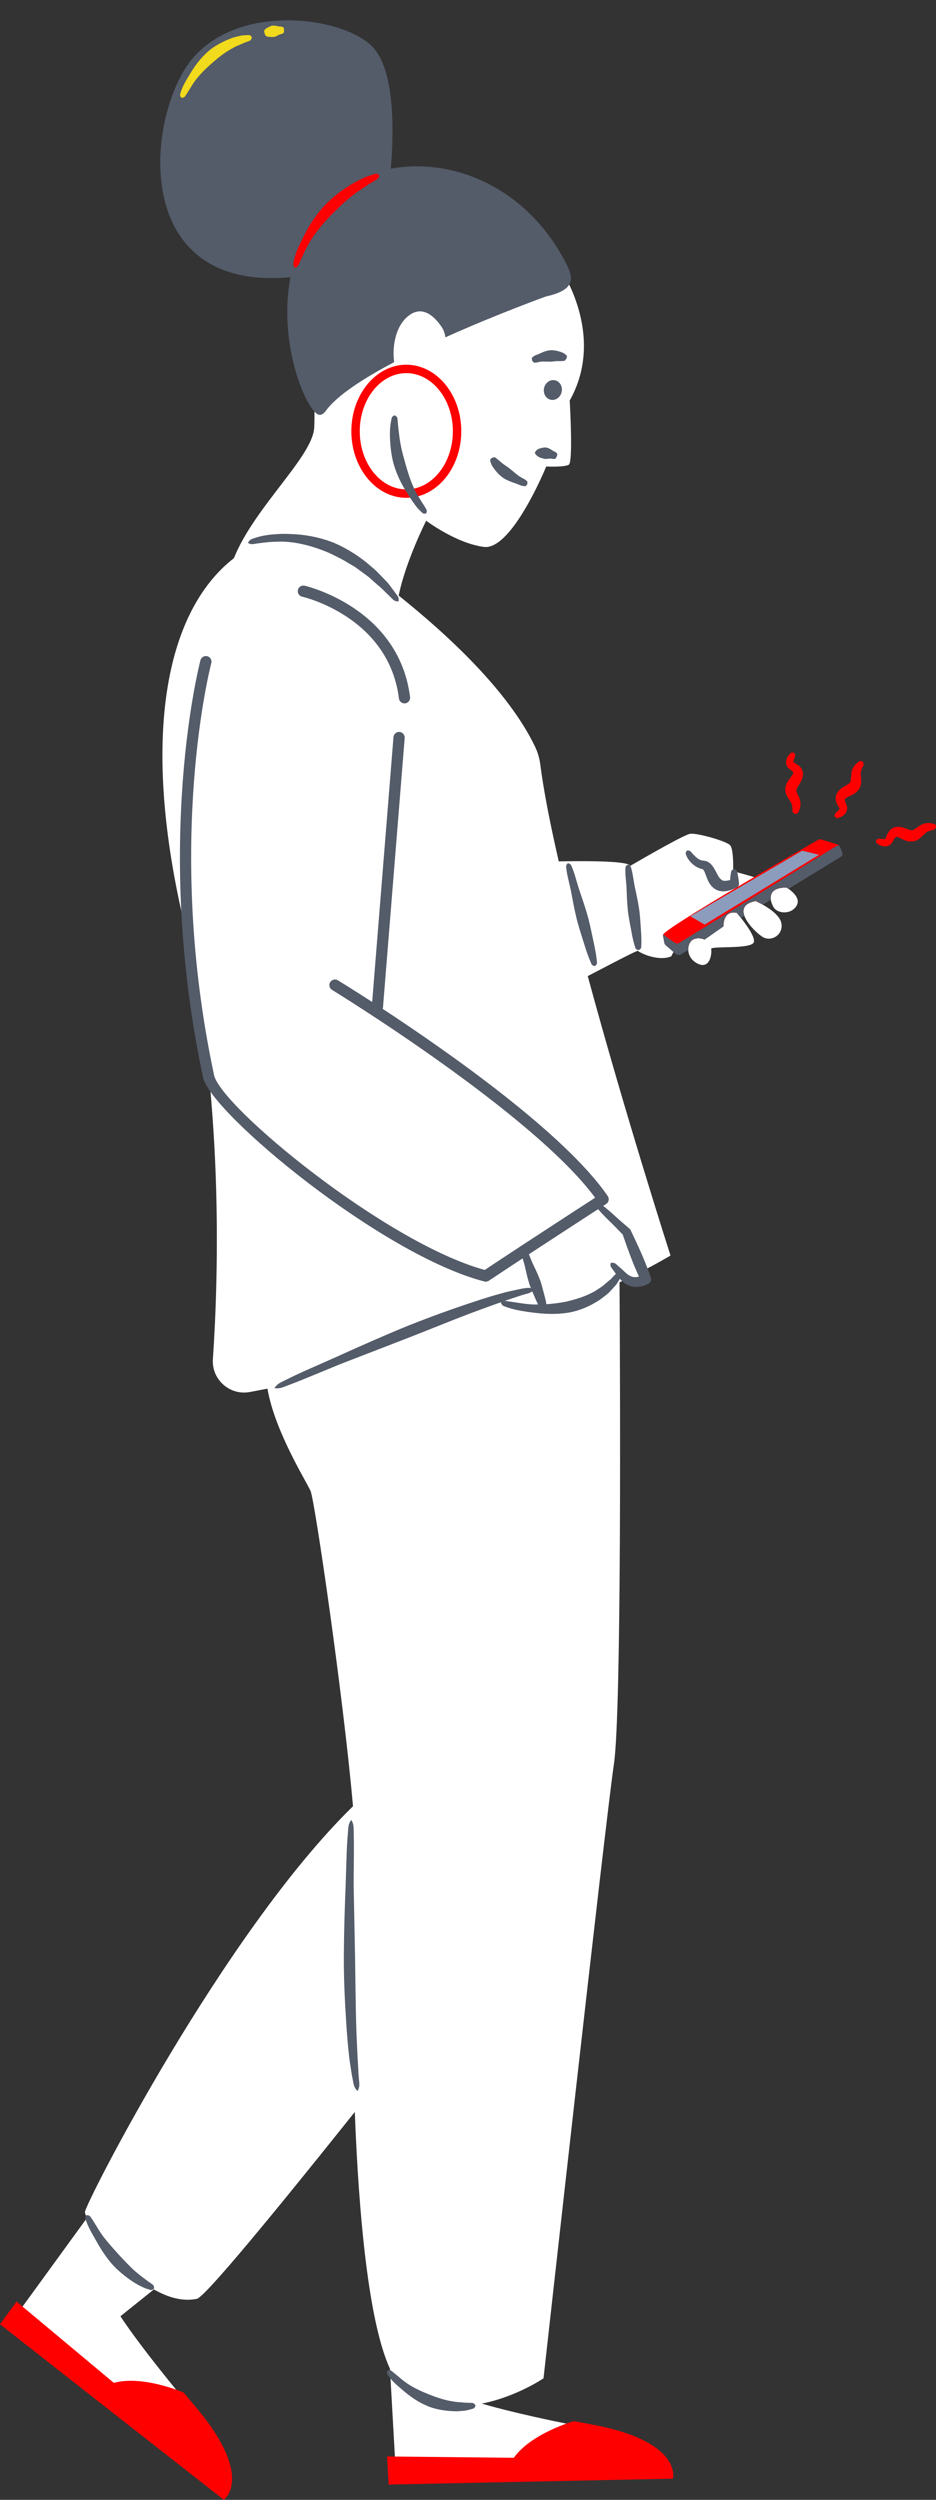 <?xml version="1.0" encoding="UTF-8"?><svg xmlns="http://www.w3.org/2000/svg" xmlns:xlink="http://www.w3.org/1999/xlink" contentScriptType="text/ecmascript" fill="#000000" width="188.9" zoomAndPan="magnify" contentStyleType="text/css" viewBox="0.0 -4.1 188.9 504.1" height="504.1" preserveAspectRatio="xMidYMid meet" version="1"><rect x="0.0" y="-4.1" width="188.9" height="504.1" fill="#333333" stroke="none"/><defs><clipPath id="a"><path d="M 0 29 L 188.91 29 L 188.91 500 L 0 500 Z M 0 29"/></clipPath></defs><g><g id="change1_1"><path fill="#ffffff" d="M 152.508 177.609 C 147.043 178.578 152.145 183.742 153.906 184.836 C 155.664 185.93 158.219 184.352 157.672 181.98 C 157.125 179.613 152.508 177.609 152.508 177.609 Z M 155.148 174.145 C 155.242 173.418 147.953 171.598 147.953 171.598 C 147.953 171.598 148.137 167.133 147.316 166.312 C 146.496 165.492 140.758 163.855 139.301 164.035 C 138.16 164.18 130.48 168.594 127.156 170.523 C 127.125 170.465 127.094 170.414 127.062 170.383 C 126.215 169.441 116.91 169.52 112.766 169.605 C 111.047 162.129 109.715 155.367 109.035 150.043 C 108.871 148.777 108.508 147.555 107.953 146.406 C 102.633 135.391 90.797 124.27 80.461 116 C 81.879 109.047 86.008 100.902 86.008 100.902 C 86.008 100.902 92.02 105.461 97.668 106.188 C 103.316 106.918 110.238 89.973 110.238 89.973 C 110.238 89.973 113.883 90.152 114.793 89.609 C 115.703 89.062 114.977 76.672 114.977 76.672 C 122.445 63.371 112.973 49.891 112.973 49.891 C 106.23 37.863 76.168 45.699 69.062 54.629 C 61.957 63.555 63.777 75.578 63.414 82.137 C 63.09 88.02 51.344 98.148 47.207 108.453 C 33.043 119.48 28.527 145.48 37.176 182.164 C 45.32 216.672 44.059 253.902 42.965 269.973 C 42.684 274.098 46.375 277.367 50.438 276.605 C 51.621 276.383 52.801 276.152 53.977 275.926 C 55.461 284.59 61.875 294.691 62.684 296.582 C 63.539 298.578 69.293 337.98 71.242 360.137 C 45.082 385.656 17.137 440.402 17.137 441.977 C 17.137 442.18 17.289 442.59 17.57 443.141 L 3.887 461.945 L 38.938 494.277 C 40.199 495.441 42.008 495.93 43.625 495.352 C 45.887 494.551 47.328 491.832 40.051 483.219 C 28.07 469.023 24.309 462.98 24.309 462.98 L 31.059 457.57 C 33.859 459.184 36.836 460.055 39.727 459.469 C 41.375 459.133 55.594 441.836 71.605 421.785 C 72.398 442.625 74.387 464.199 78.703 473.574 L 79.762 492.402 L 127.359 495.25 C 129.074 495.355 130.781 494.586 131.672 493.117 C 132.91 491.066 132.312 488.051 121.227 485.984 C 106.938 483.32 99.707 481.332 97.234 480.594 C 104.199 479.238 109.691 475.5 109.691 475.5 C 109.691 475.5 122.082 363.996 123.902 351.605 C 125.461 341.031 125.156 273.934 125.031 254.492 C 125.32 254.355 125.602 254.219 125.887 254.082 C 127.348 255.848 129.074 255.223 129.977 254.922 C 130.383 254.785 130.102 253.711 129.531 252.27 C 131.539 251.234 133.473 250.176 135.32 249.09 C 135.32 249.09 126.211 220.766 118.617 192.73 C 121.711 191.137 127.074 188.281 128.676 187.629 C 130.5 188.828 133.684 189.602 135.504 188.723 C 137.145 184.168 155.059 174.875 155.148 174.145 Z M 158.703 174.875 C 154.633 174.875 155.363 177.609 156.152 178.887 C 156.941 180.16 159.676 180.402 160.77 178.52 C 161.859 176.637 158.703 174.875 158.703 174.875 Z M 148.684 179.977 C 148.684 179.977 152.508 184.352 152.145 185.867 C 151.777 187.387 143.34 186.598 143.52 187.266 C 143.703 187.934 143.398 191.457 140.848 190.242 C 138.297 189.027 138.602 186.172 139.754 185.441 C 140.906 184.715 142.184 185.383 142.184 185.383 L 146.012 182.711 C 146.012 182.711 145.828 179.43 148.684 179.977"/></g><g id="change2_1" clip-path="url(#a)"><path fill="#ff0000" d="M 73.547 34.848 C 73.891 34.625 74.234 34.398 74.578 34.156 C 74.82 33.984 75.078 33.832 75.336 33.684 C 75.52 33.57 75.707 33.465 75.887 33.348 L 76.531 32.941 C 77.105 32.609 77.434 32.074 77.527 31.305 L 77.594 30.723 L 77.125 30.379 C 76.711 30.074 76.301 29.926 75.875 29.926 C 75.648 29.926 75.43 29.969 75.234 30.043 L 74.406 30.316 L 74.008 30.461 C 73.582 30.605 73.141 30.758 72.754 30.977 C 71.727 31.48 70.668 31.996 69.723 32.656 C 67.648 33.938 65.824 35.461 64.316 37.176 C 62.922 38.719 61.656 40.633 60.445 43.008 C 59.863 44.121 59.391 45.145 58.973 46.18 L 58.891 46.41 C 58.723 46.883 58.547 47.363 58.434 47.863 C 58.355 48.156 58.297 48.457 58.242 48.738 C 58.102 49.41 58.289 50.027 58.797 50.57 L 59.246 51.055 L 59.867 50.828 C 60.516 50.598 60.934 50.227 61.188 49.652 C 61.285 49.426 61.391 49.199 61.512 48.949 L 62.164 47.516 C 62.586 46.633 63.051 45.691 63.598 44.824 C 64.641 43.219 65.93 41.617 67.434 40.078 L 67.859 39.648 C 69.148 38.359 70.48 37.027 72.02 35.922 C 72.488 35.535 73.004 35.199 73.547 34.848 Z M 173.438 149.418 C 173.293 149.512 173.148 149.605 173.016 149.719 C 172.75 149.938 172.504 150.199 172.305 150.512 C 172.102 150.82 171.949 151.184 171.867 151.562 C 171.82 151.754 171.809 151.953 171.785 152.145 L 171.758 152.594 C 171.738 153.191 171.648 153.645 171.527 153.715 C 171.438 153.824 171.102 154.102 170.656 154.336 C 170.125 154.645 169.445 154.984 168.938 155.84 C 168.676 156.27 168.594 156.875 168.691 157.316 C 168.781 157.77 168.961 158.098 169.129 158.391 C 169.211 158.535 169.297 158.672 169.379 158.809 C 169.402 158.859 169.434 158.883 169.438 158.898 C 169.453 158.914 169.449 158.984 169.348 159.137 C 169.246 159.277 169.086 159.449 168.898 159.617 C 168.809 159.707 168.711 159.797 168.605 159.879 C 168.5 159.965 168.438 160.113 168.449 160.547 C 168.73 160.875 168.934 160.906 169.09 160.863 C 169.246 160.816 169.402 160.77 169.559 160.707 C 169.867 160.57 170.18 160.395 170.461 160.102 C 170.734 159.824 171.016 159.328 170.969 158.762 C 170.953 158.48 170.859 158.238 170.766 158.027 C 170.707 157.906 170.652 157.789 170.605 157.676 C 170.527 157.445 170.484 157.227 170.504 157.102 C 170.52 156.969 170.559 156.973 170.625 156.914 C 170.766 156.789 171.164 156.562 171.66 156.359 C 172.234 156.074 172.961 155.742 173.473 154.844 C 173.719 154.406 173.789 153.914 173.801 153.547 C 173.809 153.168 173.777 152.859 173.754 152.566 L 173.719 152.145 C 173.719 152.047 173.699 151.957 173.715 151.859 C 173.723 151.672 173.754 151.473 173.812 151.266 C 173.875 151.059 173.953 150.836 174.066 150.617 C 174.117 150.504 174.18 150.395 174.246 150.281 C 174.328 150.184 174.328 150.031 174.176 149.574 C 173.785 149.285 173.566 149.32 173.438 149.418 Z M 188.562 162.062 C 188.398 162.012 188.23 161.961 188.062 161.93 C 187.723 161.863 187.359 161.844 186.992 161.891 C 186.625 161.934 186.254 162.047 185.91 162.227 C 185.738 162.309 185.578 162.426 185.422 162.527 L 185.059 162.785 C 184.586 163.145 184.152 163.387 184.023 163.34 C 183.898 163.344 183.504 163.262 183.047 163.062 C 182.473 162.84 181.766 162.508 180.758 162.676 C 180.25 162.766 179.762 163.102 179.492 163.441 C 179.215 163.785 179.066 164.117 178.941 164.43 L 178.715 165.016 C 178.691 165.055 178.652 165.086 178.484 165.109 C 178.32 165.121 178.094 165.109 177.852 165.074 C 177.727 165.059 177.598 165.039 177.469 165.012 C 177.34 164.98 177.184 165.023 176.852 165.301 C 176.766 165.727 176.867 165.902 176.996 166 C 177.133 166.094 177.266 166.191 177.418 166.27 C 177.719 166.426 178.055 166.559 178.477 166.582 C 178.879 166.613 179.441 166.477 179.816 166.086 C 180.016 165.906 180.137 165.672 180.23 165.496 C 180.289 165.379 180.352 165.262 180.414 165.156 C 180.551 164.949 180.695 164.777 180.812 164.699 C 180.938 164.621 180.977 164.641 181.047 164.656 C 181.203 164.688 181.617 164.844 182.078 165.105 C 182.656 165.383 183.398 165.754 184.434 165.551 C 184.93 165.449 185.336 165.188 185.617 164.965 C 185.906 164.734 186.125 164.52 186.336 164.32 L 186.641 164.027 C 186.719 163.961 186.777 163.891 186.859 163.836 C 187.016 163.719 187.188 163.617 187.387 163.527 C 187.582 163.445 187.801 163.363 188.035 163.312 C 188.152 163.277 188.277 163.258 188.402 163.238 C 188.527 163.238 188.648 163.145 188.906 162.734 C 188.887 162.25 188.719 162.105 188.562 162.062 Z M 159.402 152.871 C 159.027 153.391 158.551 153.992 158.488 155.02 C 158.461 155.52 158.625 156.008 158.793 156.344 C 158.965 156.688 159.141 156.945 159.297 157.188 L 159.527 157.543 C 159.578 157.629 159.633 157.695 159.668 157.781 C 159.746 157.949 159.812 158.133 159.855 158.344 C 159.895 158.551 159.93 158.781 159.93 159.027 C 159.938 159.152 159.934 159.277 159.926 159.402 C 159.898 159.527 159.965 159.668 160.312 160 C 160.797 160.074 160.973 159.945 161.043 159.801 C 161.129 159.652 161.207 159.504 161.277 159.344 C 161.41 159.027 161.512 158.68 161.543 158.312 C 161.578 157.941 161.547 157.551 161.434 157.172 C 161.387 156.98 161.301 156.797 161.23 156.621 L 161.039 156.215 C 160.918 155.953 160.805 155.711 160.75 155.523 C 160.691 155.328 160.715 155.242 160.73 155.164 C 160.766 155.023 160.949 154.609 161.23 154.199 C 161.559 153.672 161.988 153.07 162.055 152.078 C 162.09 151.582 161.879 150.988 161.566 150.645 C 161.27 150.289 160.949 150.09 160.66 149.922 L 160.242 149.684 C 160.211 149.66 160.176 149.648 160.168 149.648 C 160.152 149.66 160.117 149.598 160.145 149.406 C 160.176 149.234 160.242 149.004 160.328 148.77 C 160.367 148.648 160.414 148.523 160.469 148.402 C 160.52 148.277 160.508 148.117 160.297 147.742 C 159.891 147.582 159.699 147.648 159.582 147.758 C 159.469 147.867 159.348 147.98 159.238 148.109 C 159.031 148.367 158.836 148.66 158.719 149.047 C 158.602 149.41 158.562 149.977 158.871 150.48 C 159.023 150.727 159.215 150.895 159.418 151.039 C 159.527 151.117 159.633 151.191 159.727 151.27 C 159.906 151.43 160.047 151.598 160.09 151.711 C 160.133 151.828 160.094 151.824 160.059 151.902 C 159.992 152.07 159.738 152.473 159.402 152.871 Z M 169.156 166.242 L 165.957 165.242 C 165.672 165.113 165.348 165.129 165.078 165.281 C 161.312 167.441 133.973 183.168 133.805 184.41 C 133.668 185.395 135.352 186.848 136.242 187.535 C 136.559 187.781 136.988 187.809 137.332 187.605 L 138.984 186.621 C 139.121 186.102 139.395 185.668 139.754 185.441 C 140.359 185.062 140.992 185.062 141.461 185.152 L 146.012 182.449 C 146.035 181.691 146.316 179.523 148.684 179.977 C 148.684 179.977 148.883 180.207 149.18 180.57 L 150.086 180.031 C 149.895 178.926 150.461 177.973 152.508 177.609 C 152.508 177.609 152.883 177.773 153.418 178.055 L 155.547 176.789 C 155.613 175.777 156.363 174.875 158.703 174.875 C 158.703 174.875 158.715 174.883 158.738 174.895 L 169.078 168.754 C 169.5 168.504 169.668 167.98 169.469 167.531 L 169.668 167.199 C 169.574 166.984 169.371 166.344 169.156 166.242 Z M 81.996 94.59 C 87.18 94.59 91.395 89.328 91.395 82.867 C 91.395 76.402 87.18 71.145 81.996 71.145 C 76.82 71.145 72.605 76.402 72.605 82.867 C 72.605 89.328 76.82 94.59 81.996 94.59 Z M 81.996 96.289 C 75.883 96.289 70.906 90.27 70.906 82.867 C 70.906 75.469 75.883 69.445 81.996 69.445 C 88.117 69.445 93.094 75.469 93.094 82.867 C 93.094 90.27 88.117 96.289 81.996 96.289 Z M 37.062 478.371 L 37.059 478.371 C 37.059 478.371 28.816 474.797 22.977 476.418 L 3.336 460.02 L 0 464.605 L 45.168 500 C 45.168 500 51.488 495.48 39.504 481.289 C 38.648 480.273 37.836 479.305 37.062 478.371 Z M 135.809 495.738 L 78.434 496.922 L 78.117 491.258 L 103.699 491.523 C 107.195 486.574 115.844 484.125 115.844 484.125 C 117.031 484.355 118.273 484.594 119.578 484.84 C 137.84 488.242 135.809 495.738 135.809 495.738"/></g><g id="change3_1"><path fill="#545b69" d="M 59.527 49.891 C 59.992 49.723 60.16 49.508 60.27 49.262 C 60.375 49.016 60.484 48.773 60.602 48.535 L 61.262 47.086 C 61.719 46.129 62.191 45.18 62.762 44.281 C 63.91 42.5 65.266 40.867 66.727 39.371 C 68.207 37.895 69.668 36.383 71.383 35.148 C 72.199 34.477 73.121 33.965 73.992 33.348 C 74.426 33.035 74.902 32.789 75.352 32.504 L 76.035 32.07 C 76.27 31.938 76.469 31.73 76.531 31.184 C 76.105 30.867 75.809 30.895 75.551 30.988 L 74.754 31.258 C 74.23 31.449 73.68 31.602 73.191 31.875 C 72.188 32.367 71.172 32.867 70.246 33.512 C 68.332 34.691 66.555 36.145 65.059 37.844 C 63.539 39.527 62.348 41.477 61.332 43.473 C 60.816 44.465 60.332 45.477 59.914 46.516 C 59.727 47.043 59.527 47.566 59.402 48.117 C 59.328 48.387 59.277 48.664 59.223 48.941 C 59.164 49.215 59.191 49.527 59.527 49.891 Z M 37.102 10.164 C 45.648 -4.129 69.273 -1.051 75.301 5.473 C 80.031 10.594 79.367 24.281 78.863 29.926 C 91.031 27.645 105.895 33.289 114.023 48.574 C 115.652 51.645 116.613 54.262 110.176 55.688 C 110.176 55.688 100.383 59.207 89.883 63.926 C 89.801 63.211 89.578 62.52 89.176 61.91 C 87.859 59.914 85.129 56.926 81.938 60.031 C 79.809 62.102 79.129 65.781 79.551 68.926 C 73.332 72.207 68.004 75.656 65.781 78.719 C 65.262 79.43 64.699 79.746 64.105 79.434 C 61.699 78.164 56.102 65.352 58.605 51.805 C 27.949 54.633 29.23 23.316 37.102 10.164 Z M 169.98 167.812 C 169.832 167.406 169.629 166.883 169.473 166.609 C 169.352 166.398 169.082 166.336 168.875 166.461 L 137.055 186.047 C 136.812 186.195 136.504 186.195 136.262 186.035 C 135.66 185.645 134.531 184.887 134.031 184.461 C 133.703 184.18 133.824 184.711 133.824 184.711 C 133.824 184.711 133.941 185.363 134.043 185.957 C 134.082 186.191 134.203 186.406 134.387 186.562 L 136.371 188.266 C 136.668 188.52 137.094 188.562 137.43 188.359 C 137.777 188.156 138.281 187.855 138.902 187.48 C 138.863 186.594 139.215 185.785 139.754 185.441 C 140.906 184.715 142.184 185.383 142.184 185.383 L 146.012 182.711 C 146.012 182.711 145.828 179.43 148.684 179.977 C 148.684 179.977 149.047 180.395 149.535 181.012 C 149.77 180.871 150 180.73 150.234 180.586 C 149.75 179.254 150.125 178.031 152.508 177.609 C 152.508 177.609 153.121 177.879 153.93 178.328 C 154.477 177.992 155.023 177.66 155.566 177.324 C 155.398 176.121 155.953 174.875 158.703 174.875 C 158.703 174.875 158.879 174.977 159.129 175.145 C 164.078 172.117 168.281 169.539 169.684 168.684 C 169.98 168.5 170.102 168.141 169.98 167.812 Z M 113.352 74.938 C 113.59 73.852 112.988 72.801 112.008 72.586 C 111.027 72.367 110.039 73.074 109.801 74.156 C 109.562 75.242 110.164 76.297 111.145 76.512 C 112.129 76.727 113.113 76.02 113.352 74.938 Z M 112.121 87.07 C 111.945 86.98 111.77 86.906 111.598 86.805 C 111.258 86.582 110.902 86.328 110.488 86.215 C 110.078 86.07 109.602 86.152 109.117 86.277 C 108.879 86.344 108.609 86.434 108.383 86.605 C 108.266 86.703 108.16 86.812 108.074 86.934 L 107.965 87.145 C 107.926 87.199 107.938 87.336 108.238 87.684 C 108.609 87.973 108.695 88.055 108.723 88.055 C 108.762 88.062 108.797 88.078 108.824 88.094 L 109 88.176 C 109.109 88.23 109.195 88.227 109.32 88.266 C 109.559 88.328 109.809 88.465 110.109 88.441 C 110.406 88.453 110.754 88.379 111.105 88.371 C 111.277 88.383 111.441 88.418 111.609 88.453 C 111.695 88.469 111.785 88.465 111.883 88.449 L 112.035 88.418 C 112.086 88.406 112.164 88.32 112.367 87.965 C 112.492 87.574 112.488 87.453 112.453 87.406 L 112.355 87.27 C 112.281 87.188 112.207 87.121 112.121 87.07 Z M 105.664 92.434 C 105.344 92.266 105.02 92.094 104.723 91.891 C 104.125 91.461 103.594 90.965 103.039 90.535 C 102.512 90.078 101.906 89.742 101.363 89.32 L 100.586 88.656 C 100.457 88.543 100.297 88.445 100.168 88.328 L 99.953 88.16 C 99.891 88.098 99.75 88.082 99.293 88.219 C 98.934 88.52 98.891 88.664 98.93 88.762 L 99.008 89.078 C 99.059 89.293 99.148 89.484 99.242 89.676 C 99.418 90.07 99.695 90.383 99.941 90.727 C 100.477 91.363 101.047 91.988 101.758 92.398 C 102.449 92.82 103.223 93.094 103.973 93.352 C 104.344 93.492 104.703 93.645 105.074 93.781 C 105.262 93.848 105.457 93.887 105.656 93.918 L 105.965 93.941 C 106.062 93.949 106.199 93.883 106.422 93.527 C 106.469 93.109 106.426 92.98 106.352 92.918 L 106.129 92.734 C 105.98 92.621 105.824 92.52 105.664 92.434 Z M 113.863 68.672 C 113.93 68.684 114.02 68.598 114.309 68.23 C 114.469 67.789 114.422 67.641 114.355 67.59 L 114.148 67.398 C 114.012 67.285 113.863 67.176 113.711 67.098 C 113.398 66.922 113.066 66.832 112.738 66.738 C 112.074 66.57 111.387 66.445 110.727 66.574 C 110.059 66.672 109.445 66.961 108.859 67.227 L 107.98 67.582 C 107.836 67.648 107.703 67.742 107.574 67.84 L 107.391 68.008 C 107.328 68.062 107.297 68.191 107.387 68.594 C 107.609 68.945 107.719 69.02 107.797 69.023 L 108.027 69.031 C 108.176 69.023 108.32 69.008 108.457 68.977 C 108.734 68.918 109.004 68.84 109.281 68.812 C 109.852 68.785 110.402 68.828 110.926 68.828 C 111.449 68.855 111.953 68.73 112.473 68.719 L 113.246 68.719 L 113.652 68.691 Z M 30.781 456.582 L 30.273 456.219 C 29.922 456 29.602 455.73 29.273 455.484 C 28.605 455.008 27.969 454.488 27.34 453.965 C 26.109 452.871 25.004 451.664 23.879 450.457 C 22.773 449.234 21.652 447.992 20.652 446.645 C 20.164 445.961 19.723 445.246 19.289 444.523 C 19.07 444.168 18.855 443.809 18.617 443.457 L 18.262 442.934 C 18.145 442.754 17.965 442.613 17.5 442.582 C 17.211 442.941 17.207 443.191 17.273 443.398 C 17.344 443.609 17.406 443.824 17.48 444.027 C 17.633 444.441 17.816 444.84 18.008 445.23 C 18.398 446.012 18.84 446.766 19.27 447.527 C 20.117 449.059 21.047 450.566 22.172 451.941 C 23.277 453.336 24.676 454.48 26.109 455.535 C 26.848 456.035 27.582 456.547 28.402 456.918 C 28.793 457.133 29.203 457.312 29.637 457.445 L 30.277 457.652 C 30.48 457.73 30.727 457.734 31.105 457.402 C 31.098 456.879 30.961 456.691 30.781 456.582 Z M 95.262 480.457 L 94.656 480.43 C 94.254 480.43 93.852 480.418 93.457 480.371 C 93.059 480.344 92.668 480.297 92.277 480.285 C 91.887 480.246 91.496 480.168 91.109 480.109 C 89.566 479.852 88.09 479.34 86.633 478.77 C 85.18 478.195 83.723 477.531 82.363 476.664 C 81.699 476.215 81.066 475.715 80.457 475.188 L 79.523 474.41 L 79.047 474.027 C 78.891 473.898 78.684 473.82 78.23 473.918 C 78.043 474.344 78.109 474.582 78.23 474.758 C 78.355 474.938 78.473 475.121 78.605 475.289 C 78.863 475.641 79.156 475.957 79.461 476.262 C 80.066 476.871 80.723 477.422 81.387 477.98 C 82.699 479.098 84.141 480.117 85.746 480.852 C 87.336 481.629 89.121 481.965 90.875 482.094 C 91.316 482.113 91.758 482.152 92.195 482.152 C 92.637 482.137 93.078 482.086 93.512 482.047 C 93.949 482.031 94.379 481.922 94.801 481.805 L 95.43 481.629 C 95.641 481.582 95.844 481.449 95.969 480.965 C 95.676 480.531 95.465 480.449 95.262 480.457 Z M 126.43 174.676 C 126.5 176.129 126.527 177.586 126.668 179.027 C 126.781 180.473 127.09 181.895 127.348 183.32 C 127.48 184.035 127.602 184.75 127.777 185.457 C 127.855 185.812 127.957 186.164 128.062 186.52 L 128.227 187.043 C 128.27 187.223 128.395 187.387 128.883 187.508 C 129.324 187.27 129.402 187.078 129.402 186.895 L 129.434 186.344 C 129.445 185.977 129.457 185.609 129.441 185.246 C 129.438 184.52 129.375 183.797 129.328 183.07 C 129.223 181.621 129.16 180.172 128.91 178.742 C 128.688 177.312 128.352 175.895 128.059 174.469 L 127.695 172.324 C 127.629 171.969 127.562 171.609 127.465 171.258 L 127.309 170.73 C 127.258 170.555 127.129 170.387 126.695 170.262 C 126.312 170.492 126.23 170.684 126.223 170.867 L 126.203 171.418 C 126.195 171.785 126.219 172.145 126.242 172.508 Z M 138.961 169.242 C 139.305 169.75 139.77 170.191 140.324 170.559 C 140.598 170.746 140.91 170.891 141.234 171.016 C 141.395 171.082 141.57 171.113 141.742 171.164 C 141.855 171.188 141.844 171.203 141.859 171.219 C 141.871 171.23 141.887 171.238 141.898 171.242 C 141.98 171.301 142.176 171.641 142.344 172.105 C 142.512 172.57 142.707 173.105 142.988 173.684 C 143.293 174.25 143.77 174.914 144.531 175.309 C 144.727 175.395 144.922 175.496 145.117 175.547 C 145.32 175.586 145.52 175.613 145.723 175.641 C 146.105 175.66 146.48 175.621 146.82 175.562 C 147.492 175.418 148.055 175.164 148.605 174.902 L 148.676 174.871 C 148.988 174.723 149.188 174.391 149.152 174.027 C 149.109 173.543 149.039 173.059 148.949 172.574 C 148.902 172.332 148.855 172.09 148.797 171.852 C 148.762 171.73 148.754 171.605 148.699 171.488 C 148.621 171.367 148.465 171.254 148.137 171.141 C 147.816 171.273 147.664 171.398 147.598 171.523 C 147.547 171.645 147.547 171.77 147.52 171.891 C 147.477 172.137 147.441 172.379 147.414 172.621 C 147.383 172.871 147.375 173.117 147.355 173.363 C 146.602 173.566 145.895 173.586 145.621 173.324 C 145.43 173.188 145.211 172.961 144.977 172.578 C 144.738 172.199 144.527 171.719 144.223 171.195 C 144.078 170.938 143.895 170.648 143.664 170.363 C 143.523 170.215 143.395 170.07 143.23 169.938 C 143.035 169.809 142.852 169.668 142.629 169.59 C 142.512 169.555 142.395 169.523 142.273 169.5 C 142.16 169.477 142.016 169.449 141.996 169.449 C 141.902 169.438 141.805 169.445 141.703 169.426 C 141.512 169.387 141.316 169.312 141.129 169.215 C 140.742 169.02 140.406 168.695 140.066 168.355 L 139.562 167.812 C 139.363 167.629 139.363 167.383 138.66 167.406 C 138.18 167.934 138.438 168.16 138.527 168.445 C 138.641 168.723 138.785 168.992 138.961 169.242 Z M 114.609 169.957 C 114.27 170.277 114.227 170.52 114.254 170.746 L 114.34 171.418 C 114.398 171.863 114.492 172.301 114.586 172.738 L 115.184 175.355 C 115.531 177.117 115.836 178.887 116.25 180.629 C 116.641 182.379 117.219 184.078 117.746 185.789 C 118.016 186.645 118.273 187.5 118.586 188.344 C 118.727 188.77 118.895 189.188 119.066 189.605 L 119.332 190.23 C 119.41 190.438 119.566 190.629 120.078 190.727 C 120.473 190.391 120.516 190.148 120.48 189.926 L 120.402 189.254 C 120.348 188.805 120.289 188.355 120.203 187.918 C 120.059 187.031 119.859 186.156 119.676 185.281 C 119.297 183.531 118.961 181.77 118.438 180.055 C 117.941 178.336 117.336 176.645 116.77 174.941 L 116.004 172.367 C 115.867 171.938 115.734 171.512 115.566 171.094 L 115.312 170.469 C 115.227 170.258 115.066 170.066 114.609 169.957 Z M 72.348 414.094 C 72.289 412.961 72.246 411.828 72.156 410.699 C 72.07 408.43 71.93 406.168 71.879 403.895 C 71.758 399.355 71.73 394.809 71.652 390.258 L 71.383 376.594 C 71.371 374.316 71.402 372.035 71.422 369.758 C 71.426 368.617 71.434 367.48 71.402 366.34 L 71.371 364.629 C 71.363 364.059 71.277 363.484 70.887 362.902 C 70.453 363.457 70.328 364.023 70.281 364.594 L 70.152 366.305 C 70.055 367.441 70.004 368.586 69.957 369.727 L 69.742 376.57 C 69.543 381.137 69.426 385.703 69.391 390.277 C 69.371 394.848 69.582 399.422 69.887 403.992 C 70.027 406.277 70.227 408.566 70.484 410.844 C 70.633 411.984 70.82 413.121 70.996 414.258 C 71.09 414.824 71.219 415.391 71.328 415.957 C 71.43 416.52 71.617 417.078 72.16 417.562 C 72.535 416.914 72.559 416.344 72.496 415.781 C 72.449 415.219 72.383 414.66 72.348 414.094 Z M 128.297 253.441 C 128.5 253.441 128.73 253.391 128.949 253.32 C 128.387 252.066 127.836 250.809 127.355 249.52 C 126.762 247.977 126.215 246.41 125.668 244.848 C 124.742 243.875 123.805 242.914 122.84 241.988 C 122.332 241.492 121.836 240.984 121.352 240.469 C 121.129 240.23 120.918 239.984 120.707 239.734 C 118.02 241.477 112.383 245.133 106.734 248.832 C 106.758 248.879 106.785 248.926 106.805 248.973 C 107.012 249.488 107.207 250.012 107.434 250.523 C 107.902 251.539 108.414 252.539 108.816 253.578 C 109.25 254.609 109.496 255.699 109.785 256.781 C 109.926 257.32 110.082 257.855 110.188 258.41 C 110.219 258.57 110.238 258.734 110.262 258.898 C 111.59 258.816 112.902 258.648 114.188 258.398 C 116.25 257.926 118.262 257.297 120.09 256.25 L 121.41 255.391 C 121.828 255.07 122.219 254.711 122.633 254.375 C 122.836 254.203 123.039 254.027 123.254 253.863 L 123.805 253.277 L 124.297 252.77 C 124.262 252.723 124.227 252.676 124.188 252.625 L 123.531 251.723 C 123.312 251.422 123.043 251.148 123.297 250.547 C 124.035 250.48 124.254 250.746 124.523 250.98 L 125.324 251.688 C 125.855 252.137 126.359 252.711 126.816 252.992 C 127.293 253.297 127.781 253.477 128.297 253.441 Z M 107.75 258.957 C 108.031 258.965 108.309 258.957 108.59 258.953 C 108.328 258.457 108.121 257.941 107.898 257.434 C 107.738 257.059 107.57 256.684 107.41 256.309 C 107.043 256.582 106.664 256.723 106.27 256.812 C 105.715 256.938 105.164 257.121 104.613 257.309 C 103.695 257.605 102.785 257.914 101.871 258.234 C 101.926 258.238 101.977 258.238 102.02 258.246 L 102.848 258.359 L 104.48 258.605 C 105.566 258.773 106.656 258.926 107.75 258.957 Z M 131.359 253.516 C 131.523 253.969 131.344 254.457 130.949 254.699 C 130.473 254.996 130.102 255.125 129.645 255.258 C 129.207 255.371 128.742 255.438 128.27 255.41 C 127.328 255.391 126.402 254.988 125.73 254.422 C 125.484 254.203 125.285 253.988 125.102 253.777 L 124.883 254.145 L 124.41 254.895 C 124.223 255.121 124.02 255.336 123.82 255.555 C 123.414 255.98 123.039 256.457 122.59 256.84 L 121.168 257.93 C 119.191 259.262 116.941 260.242 114.598 260.621 C 112.254 260.988 109.895 260.891 107.613 260.594 C 107.039 260.539 106.473 260.453 105.902 260.355 C 105.336 260.273 104.77 260.176 104.211 260.047 C 103.648 259.934 103.098 259.77 102.551 259.602 L 101.742 259.305 C 101.465 259.199 101.262 259.031 101.066 258.562 C 101.109 258.523 101.152 258.5 101.195 258.469 C 99.039 259.219 96.895 260.008 94.75 260.809 C 90.391 262.469 86.07 264.262 81.711 265.941 L 68.617 271.004 L 62.129 273.676 C 61.047 274.121 59.961 274.566 58.863 274.977 L 57.223 275.605 C 56.676 275.812 56.098 275.949 55.398 275.812 C 55.766 275.199 56.262 274.867 56.785 274.605 L 58.363 273.828 C 59.41 273.301 60.48 272.816 61.547 272.332 L 67.98 269.488 C 72.246 267.551 76.539 265.656 80.867 263.844 C 85.215 262.062 89.617 260.438 94.074 258.934 C 96.309 258.191 98.535 257.434 100.82 256.824 C 101.945 256.477 103.109 256.238 104.27 255.988 C 104.848 255.855 105.426 255.73 106.023 255.656 C 106.387 255.598 106.758 255.578 107.141 255.645 C 106.965 255.211 106.805 254.77 106.68 254.316 C 106.355 253.254 106.141 252.148 105.879 251.059 C 105.758 250.59 105.613 250.125 105.473 249.66 C 103.09 251.227 100.738 252.777 98.66 254.164 C 98.473 254.289 98.254 254.355 98.031 254.355 C 97.934 254.355 97.84 254.344 97.746 254.316 C 76.926 248.926 42.508 220.297 40.988 213.191 C 30.844 165.738 40.359 129.395 40.457 129.031 C 40.617 128.43 41.242 128.07 41.844 128.23 C 42.449 128.395 42.809 129.016 42.645 129.621 C 42.547 129.977 33.184 165.828 43.207 212.719 C 44.555 219.031 77.77 246.492 97.828 251.992 C 105.602 246.82 116.742 239.602 120.105 237.426 C 107.516 220.355 67.426 195.77 67.016 195.52 C 66.48 195.195 66.309 194.496 66.637 193.961 C 66.965 193.43 67.66 193.258 68.195 193.586 C 68.605 193.836 71.211 195.434 75.109 197.957 L 79.41 144.539 C 79.461 143.914 79.996 143.457 80.633 143.5 C 81.258 143.551 81.719 144.098 81.672 144.723 L 77.297 199.016 C 77.289 199.129 77.266 199.238 77.227 199.336 C 90.344 207.945 113.973 224.465 122.652 237.09 C 122.824 237.344 122.891 237.656 122.828 237.953 C 122.77 238.258 122.59 238.52 122.332 238.688 C 122.316 238.695 122.102 238.836 121.73 239.074 C 121.91 239.215 122.09 239.352 122.266 239.492 C 122.812 239.945 123.352 240.41 123.875 240.891 C 124.918 241.852 125.988 242.781 127.074 243.691 C 127.152 243.758 127.211 243.832 127.25 243.914 L 127.293 244.008 C 128.023 245.555 128.762 247.098 129.441 248.66 C 130.141 250.223 130.738 251.816 131.324 253.422 Z M 70.254 109.414 C 70.844 109.785 71.48 110.082 72.035 110.516 L 73.73 111.758 C 74.32 112.145 74.828 112.637 75.355 113.105 C 75.875 113.582 76.418 114.035 76.957 114.5 L 78.484 115.988 L 79.254 116.738 C 79.504 116.996 79.816 117.195 80.418 117.18 C 80.547 116.617 80.387 116.27 80.164 115.98 L 79.512 115.094 C 79.066 114.508 78.656 113.883 78.164 113.336 C 77.652 112.801 77.152 112.258 76.621 111.734 C 76.102 111.211 75.594 110.664 75 110.215 C 72.777 108.23 70.219 106.594 67.461 105.387 C 64.656 104.27 61.656 103.68 58.672 103.59 C 57.18 103.504 55.684 103.586 54.203 103.754 C 53.469 103.879 52.73 103.98 52.012 104.203 C 51.652 104.301 51.297 104.422 50.945 104.551 C 50.594 104.668 50.254 104.891 50.051 105.398 C 50.535 105.664 50.883 105.664 51.234 105.605 C 51.578 105.539 51.926 105.488 52.277 105.449 C 52.969 105.34 53.672 105.285 54.363 105.207 C 55.766 105.117 57.168 105.059 58.562 105.227 C 61.352 105.531 64.027 106.371 66.574 107.465 C 67.812 108.094 69.078 108.66 70.254 109.414 Z M 84.68 98.785 L 85.168 99.27 C 85.332 99.426 85.555 99.539 86.008 99.445 C 86.184 99.004 86.133 98.77 86.02 98.578 L 85.684 98.012 C 85.461 97.633 85.195 97.293 84.984 96.91 C 84.535 96.172 84.051 95.457 83.695 94.664 C 82.93 93.113 82.422 91.469 81.941 89.836 C 81.477 88.199 81.004 86.555 80.734 84.855 C 80.594 84.012 80.508 83.156 80.402 82.301 L 80.277 81.008 C 80.25 80.789 80.23 80.574 80.215 80.359 C 80.207 80.141 80.129 79.93 79.691 79.648 C 79.199 79.809 79.07 80.039 79.031 80.266 C 78.98 80.492 78.934 80.719 78.895 80.945 C 78.812 81.402 78.762 81.859 78.727 82.32 C 78.66 83.242 78.688 84.164 78.75 85.086 C 78.883 86.922 79.145 88.777 79.785 90.52 C 80.395 92.27 81.25 93.93 82.262 95.465 C 82.723 96.258 83.254 97.008 83.785 97.746 C 84.043 98.125 84.359 98.461 84.68 98.785 Z M 60.121 114.871 C 60.254 114.262 60.863 113.879 61.473 114.008 C 61.66 114.051 80.5 118.398 82.758 136.473 C 82.836 137.094 82.395 137.66 81.773 137.738 C 81.727 137.742 81.68 137.746 81.633 137.746 C 81.07 137.746 80.582 137.328 80.512 136.754 C 78.445 120.25 61.16 116.262 60.984 116.223 C 60.371 116.09 59.984 115.484 60.121 114.871"/></g><g id="change4_1"><path fill="#f2da1c" d="M 57.195 1.43 L 57.059 1.348 C 56.969 1.305 56.879 1.27 56.789 1.262 C 56.613 1.25 56.434 1.246 56.254 1.223 C 55.891 1.148 55.516 1.043 55.156 1.062 C 54.789 1.051 54.461 1.242 54.133 1.402 C 53.973 1.488 53.805 1.559 53.656 1.684 C 53.578 1.746 53.508 1.82 53.441 1.902 L 53.34 2.035 C 53.305 2.066 53.289 2.188 53.395 2.641 C 53.578 3.066 53.645 3.164 53.688 3.172 L 53.828 3.23 C 53.918 3.266 54.012 3.297 54.094 3.312 C 54.27 3.352 54.426 3.34 54.59 3.348 C 54.914 3.355 55.242 3.414 55.535 3.289 C 55.836 3.195 56.121 3 56.426 2.855 C 56.578 2.797 56.734 2.77 56.891 2.73 C 56.969 2.711 57.043 2.668 57.121 2.617 L 57.234 2.523 C 57.277 2.492 57.312 2.383 57.34 1.973 C 57.285 1.566 57.238 1.457 57.195 1.43 Z M 50.844 3.43 C 50.711 3.934 50.539 4.074 50.348 4.137 L 49.793 4.352 C 49.422 4.473 49.062 4.617 48.711 4.785 C 48.352 4.941 48.008 5.105 47.648 5.238 L 46.633 5.785 C 45.301 6.543 44.098 7.484 42.938 8.488 C 41.781 9.5 40.645 10.578 39.652 11.816 C 39.172 12.441 38.738 13.105 38.332 13.785 L 37.699 14.793 L 37.367 15.293 C 37.262 15.465 37.09 15.598 36.633 15.637 C 36.324 15.297 36.309 15.055 36.367 14.852 C 36.43 14.648 36.48 14.438 36.555 14.242 C 36.691 13.84 36.863 13.453 37.051 13.078 C 37.422 12.324 37.863 11.605 38.301 10.883 C 39.168 9.434 40.168 8.023 41.41 6.824 C 42.621 5.582 44.172 4.699 45.75 3.992 L 46.953 3.508 C 47.371 3.383 47.797 3.289 48.215 3.188 C 48.629 3.062 49.059 3.02 49.492 3 L 50.137 2.969 C 50.348 2.949 50.578 3.008 50.844 3.43"/></g><g id="change5_1"><path fill="#8c9cbc" d="M 165.309 168.27 L 142.215 182.348 L 139.301 180.66 L 161.891 167.449 L 165.309 168.27"/></g></g></svg>